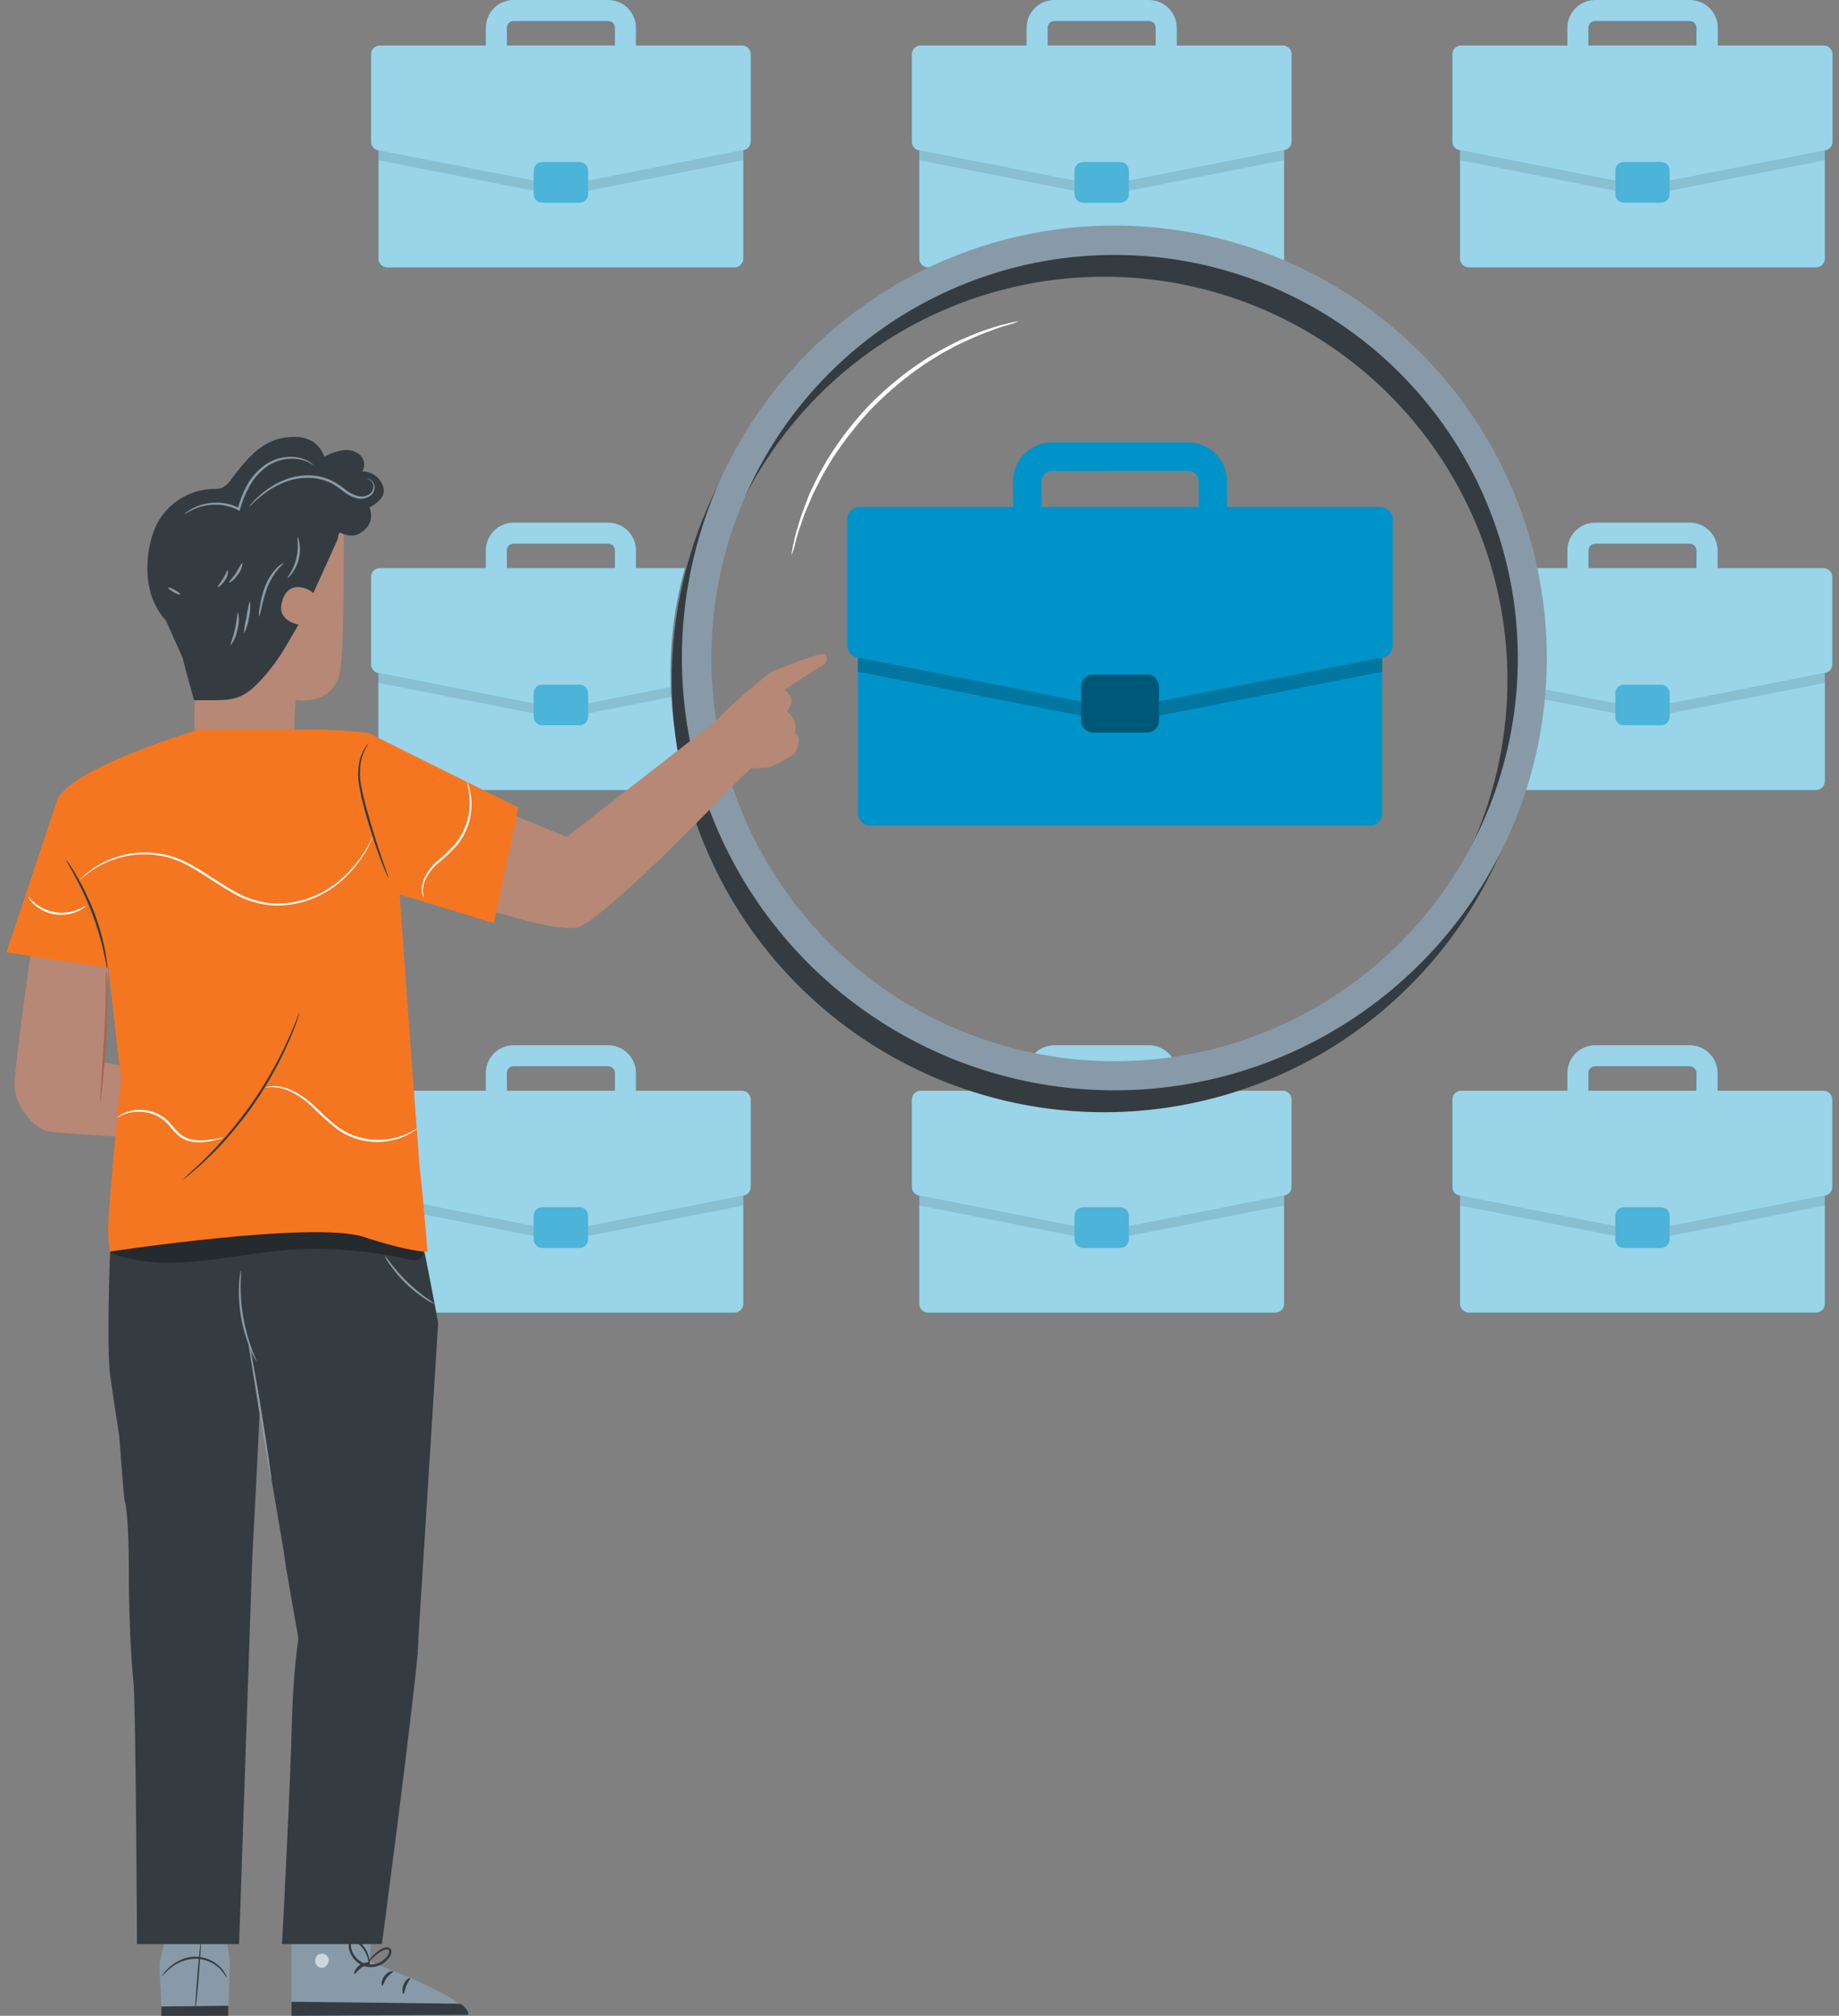<svg width="270" height="296" viewBox="0 0 270 296" fill="none" xmlns="http://www.w3.org/2000/svg">
<rect x="0" y="0" width="270" height="296" fill="#808080" stroke="none"/>
<path d="M187.23 168.889H136.262C135.544 168.889 134.961 169.472 134.961 170.191V191.449C134.961 192.168 135.544 192.75 136.262 192.75H187.23C187.949 192.75 188.532 192.168 188.532 191.449V170.191C188.532 169.472 187.949 168.889 187.23 168.889Z" fill="#0093C9"/>
<path opacity="0.6" d="M187.23 168.889H136.262C135.544 168.889 134.961 169.472 134.961 170.191V191.449C134.961 192.168 135.544 192.75 136.262 192.75H187.23C187.949 192.75 188.532 192.168 188.532 191.449V170.191C188.532 169.472 187.949 168.889 187.23 168.889Z" fill="white"/>
<path opacity="0.1" d="M187.222 168.889H136.237C135.892 168.889 135.561 169.026 135.317 169.27C135.073 169.514 134.936 169.845 134.936 170.191V177.007L161.467 182.23C161.629 182.263 161.796 182.263 161.959 182.23L188.498 177.007V170.191C188.498 169.85 188.365 169.522 188.126 169.279C187.887 169.036 187.563 168.896 187.222 168.889Z" fill="black"/>
<path d="M188.339 160.162H172.77V157.551C172.768 156.471 172.339 155.437 171.576 154.674C170.812 153.911 169.778 153.481 168.699 153.479H154.791C153.712 153.481 152.678 153.911 151.915 154.674C151.152 155.437 150.722 156.471 150.72 157.551V160.162H135.16C134.819 160.162 134.492 160.297 134.251 160.538C134.01 160.779 133.875 161.106 133.875 161.447V174.303C133.877 174.6 133.98 174.887 134.169 175.117C134.357 175.346 134.619 175.504 134.91 175.563L161.499 180.794C161.662 180.819 161.828 180.819 161.991 180.794L188.581 175.563C188.872 175.504 189.135 175.347 189.325 175.118C189.514 174.888 189.62 174.601 189.624 174.303V161.447C189.624 161.106 189.488 160.779 189.247 160.538C189.006 160.297 188.679 160.162 188.339 160.162ZM153.815 157.551C153.817 157.292 153.92 157.044 154.103 156.86C154.285 156.676 154.532 156.57 154.791 156.566H168.699C168.958 156.57 169.205 156.676 169.387 156.86C169.57 157.044 169.673 157.292 169.675 157.551V160.162H153.823L153.815 157.551Z" fill="#0093C9"/>
<path opacity="0.6" d="M188.339 160.162H172.77V157.551C172.768 156.471 172.339 155.437 171.576 154.674C170.812 153.911 169.778 153.481 168.699 153.479H154.791C153.712 153.481 152.678 153.911 151.915 154.674C151.152 155.437 150.722 156.471 150.72 157.551V160.162H135.16C134.819 160.162 134.492 160.297 134.251 160.538C134.01 160.779 133.875 161.106 133.875 161.447V174.303C133.877 174.6 133.98 174.887 134.169 175.117C134.357 175.346 134.619 175.504 134.91 175.563L161.499 180.794C161.662 180.819 161.828 180.819 161.991 180.794L188.581 175.563C188.872 175.504 189.135 175.347 189.325 175.118C189.514 174.888 189.62 174.601 189.624 174.303V161.447C189.624 161.106 189.488 160.779 189.247 160.538C189.006 160.297 188.679 160.162 188.339 160.162ZM153.815 157.551C153.817 157.292 153.92 157.044 154.103 156.86C154.285 156.676 154.532 156.57 154.791 156.566H168.699C168.958 156.57 169.205 156.676 169.387 156.86C169.57 157.044 169.673 157.292 169.675 157.551V160.162H153.823L153.815 157.551Z" fill="white"/>
<path d="M164.494 177.282H159.004C158.322 177.282 157.77 177.835 157.77 178.517V181.988C157.77 182.67 158.322 183.223 159.004 183.223H164.494C165.176 183.223 165.729 182.67 165.729 181.988V178.517C165.729 177.835 165.176 177.282 164.494 177.282Z" fill="#0093C9"/>
<path opacity="0.3" d="M164.494 177.282H159.004C158.322 177.282 157.77 177.835 157.77 178.517V181.988C157.77 182.67 158.322 183.223 159.004 183.223H164.494C165.176 183.223 165.729 182.67 165.729 181.988V178.517C165.729 177.835 165.176 177.282 164.494 177.282Z" fill="white"/>
<path d="M187.23 15.41H136.262C135.544 15.41 134.961 15.993 134.961 16.712V37.97C134.961 38.689 135.544 39.271 136.262 39.271H187.23C187.949 39.271 188.532 38.689 188.532 37.97V16.712C188.532 15.993 187.949 15.41 187.23 15.41Z" fill="#0093C9"/>
<path opacity="0.6" d="M187.23 15.41H136.262C135.544 15.41 134.961 15.993 134.961 16.712V37.97C134.961 38.689 135.544 39.271 136.262 39.271H187.23C187.949 39.271 188.532 38.689 188.532 37.97V16.712C188.532 15.993 187.949 15.41 187.23 15.41Z" fill="white"/>
<path opacity="0.1" d="M187.222 15.41H136.237C135.892 15.41 135.561 15.547 135.317 15.791C135.073 16.035 134.936 16.366 134.936 16.712V23.528L161.467 28.751C161.629 28.784 161.796 28.784 161.959 28.751L188.498 23.528V16.712C188.498 16.371 188.365 16.043 188.126 15.8C187.887 15.557 187.563 15.417 187.222 15.41Z" fill="black"/>
<path d="M188.339 6.683H172.77V4.072C172.768 2.992 172.339 1.958 171.576 1.195C170.812 0.432 169.778 0.002 168.699 7.62939e-05H154.791C153.712 0.002 152.678 0.432 151.915 1.195C151.152 1.958 150.722 2.992 150.72 4.072V6.683H135.16C134.819 6.683 134.492 6.818 134.251 7.059C134.01 7.3 133.875 7.627 133.875 7.968V20.824C133.875 21.122 133.978 21.41 134.167 21.639C134.356 21.869 134.618 22.026 134.91 22.084L161.499 27.282C161.661 27.315 161.829 27.315 161.991 27.282L188.581 22.051C188.869 21.996 189.13 21.845 189.321 21.622C189.512 21.399 189.622 21.118 189.632 20.824V7.968C189.632 7.798 189.598 7.631 189.533 7.474C189.468 7.318 189.373 7.176 189.253 7.056C189.132 6.937 188.99 6.842 188.833 6.778C188.676 6.714 188.508 6.682 188.339 6.683ZM153.815 4.072C153.815 3.812 153.918 3.563 154.1 3.378C154.283 3.194 154.531 3.089 154.791 3.087H168.699C168.957 3.089 169.204 3.193 169.387 3.375C169.569 3.558 169.673 3.805 169.675 4.063V6.675H153.823L153.815 4.072Z" fill="#0093C9"/>
<path opacity="0.6" d="M188.339 6.683H172.77V4.072C172.768 2.992 172.339 1.958 171.576 1.195C170.812 0.432 169.778 0.002 168.699 7.62939e-05H154.791C153.712 0.002 152.678 0.432 151.915 1.195C151.152 1.958 150.722 2.992 150.72 4.072V6.683H135.16C134.819 6.683 134.492 6.818 134.251 7.059C134.01 7.3 133.875 7.627 133.875 7.968V20.824C133.875 21.122 133.978 21.41 134.167 21.639C134.356 21.869 134.618 22.026 134.91 22.084L161.499 27.282C161.661 27.315 161.829 27.315 161.991 27.282L188.581 22.051C188.869 21.996 189.13 21.845 189.321 21.622C189.512 21.399 189.622 21.118 189.632 20.824V7.968C189.632 7.798 189.598 7.631 189.533 7.474C189.468 7.318 189.373 7.176 189.253 7.056C189.132 6.937 188.99 6.842 188.833 6.778C188.676 6.714 188.508 6.682 188.339 6.683ZM153.815 4.072C153.815 3.812 153.918 3.563 154.1 3.378C154.283 3.194 154.531 3.089 154.791 3.087H168.699C168.957 3.089 169.204 3.193 169.387 3.375C169.569 3.558 169.673 3.805 169.675 4.063V6.675H153.823L153.815 4.072Z" fill="white"/>
<path d="M164.494 23.811H159.004C158.322 23.811 157.77 24.364 157.77 25.046V28.516C157.77 29.198 158.322 29.751 159.004 29.751H164.494C165.176 29.751 165.729 29.198 165.729 28.516V25.046C165.729 24.364 165.176 23.811 164.494 23.811Z" fill="#0093C9"/>
<path opacity="0.3" d="M164.494 23.811H159.004C158.322 23.811 157.77 24.364 157.77 25.046V28.516C157.77 29.198 158.322 29.751 159.004 29.751H164.494C165.176 29.751 165.729 29.198 165.729 28.516V25.046C165.729 24.364 165.176 23.811 164.494 23.811Z" fill="white"/>
<path d="M107.838 168.889H56.87C56.151 168.889 55.568 169.472 55.568 170.191V191.449C55.568 192.168 56.151 192.75 56.87 192.75H107.838C108.557 192.75 109.139 192.168 109.139 191.449V170.191C109.139 169.472 108.557 168.889 107.838 168.889Z" fill="#0093C9"/>
<path opacity="0.6" d="M107.838 168.889H56.87C56.151 168.889 55.568 169.472 55.568 170.191V191.449C55.568 192.168 56.151 192.75 56.87 192.75H107.838C108.557 192.75 109.139 192.168 109.139 191.449V170.191C109.139 169.472 108.557 168.889 107.838 168.889Z" fill="white"/>
<path opacity="0.1" d="M107.871 168.889H56.87C56.525 168.889 56.194 169.026 55.95 169.27C55.706 169.514 55.568 169.845 55.568 170.191V177.007L82.099 182.23C82.265 182.263 82.435 182.263 82.6 182.23L109.139 177.007V170.191C109.139 169.851 109.007 169.525 108.77 169.282C108.533 169.039 108.211 168.898 107.871 168.889Z" fill="black"/>
<path d="M108.938 160.162H93.37V157.551C93.368 156.471 92.938 155.437 92.175 154.674C91.412 153.911 90.378 153.481 89.299 153.479H75.399C74.32 153.481 73.286 153.911 72.523 154.674C71.76 155.437 71.33 156.471 71.328 157.551V160.162H55.759C55.419 160.162 55.092 160.297 54.851 160.538C54.61 160.779 54.475 161.106 54.475 161.447V174.303C54.476 174.6 54.58 174.887 54.768 175.117C54.957 175.346 55.218 175.504 55.509 175.563L82.099 180.794C82.264 180.82 82.433 180.82 82.599 180.794L109.189 175.563C109.479 175.504 109.741 175.346 109.929 175.117C110.118 174.887 110.221 174.6 110.223 174.303V161.447C110.223 161.106 110.088 160.779 109.847 160.538C109.606 160.297 109.279 160.162 108.938 160.162ZM74.415 157.551C74.419 157.291 74.524 157.043 74.708 156.859C74.891 156.675 75.139 156.57 75.399 156.566H89.299C89.558 156.57 89.806 156.675 89.99 156.859C90.174 157.043 90.279 157.291 90.283 157.551V160.162H74.431L74.415 157.551Z" fill="#0093C9"/>
<path opacity="0.6" d="M108.938 160.162H93.37V157.551C93.368 156.471 92.938 155.437 92.175 154.674C91.412 153.911 90.378 153.481 89.299 153.479H75.399C74.32 153.481 73.286 153.911 72.523 154.674C71.76 155.437 71.33 156.471 71.328 157.551V160.162H55.759C55.419 160.162 55.092 160.297 54.851 160.538C54.61 160.779 54.475 161.106 54.475 161.447V174.303C54.476 174.6 54.58 174.887 54.768 175.117C54.957 175.346 55.218 175.504 55.509 175.563L82.099 180.794C82.264 180.82 82.433 180.82 82.599 180.794L109.189 175.563C109.479 175.504 109.741 175.346 109.929 175.117C110.118 174.887 110.221 174.6 110.223 174.303V161.447C110.223 161.106 110.088 160.779 109.847 160.538C109.606 160.297 109.279 160.162 108.938 160.162ZM74.415 157.551C74.419 157.291 74.524 157.043 74.708 156.859C74.891 156.675 75.139 156.57 75.399 156.566H89.299C89.558 156.57 89.806 156.675 89.99 156.859C90.174 157.043 90.279 157.291 90.283 157.551V160.162H74.431L74.415 157.551Z" fill="white"/>
<path d="M85.094 177.282H79.604C78.922 177.282 78.369 177.835 78.369 178.517V181.988C78.369 182.67 78.922 183.223 79.604 183.223H85.094C85.776 183.223 86.328 182.67 86.328 181.988V178.517C86.328 177.835 85.776 177.282 85.094 177.282Z" fill="#0093C9"/>
<path opacity="0.3" d="M85.094 177.282H79.604C78.922 177.282 78.369 177.835 78.369 178.517V181.988C78.369 182.67 78.922 183.223 79.604 183.223H85.094C85.776 183.223 86.328 182.67 86.328 181.988V178.517C86.328 177.835 85.776 177.282 85.094 177.282Z" fill="white"/>
<path d="M107.838 15.41H56.87C56.151 15.41 55.568 15.993 55.568 16.712V37.97C55.568 38.689 56.151 39.271 56.87 39.271H107.838C108.557 39.271 109.139 38.689 109.139 37.97V16.712C109.139 15.993 108.557 15.41 107.838 15.41Z" fill="#0093C9"/>
<path opacity="0.6" d="M107.838 15.41H56.87C56.151 15.41 55.568 15.993 55.568 16.712V37.97C55.568 38.689 56.151 39.271 56.87 39.271H107.838C108.557 39.271 109.139 38.689 109.139 37.97V16.712C109.139 15.993 108.557 15.41 107.838 15.41Z" fill="white"/>
<path opacity="0.1" d="M107.871 15.41H56.87C56.525 15.41 56.194 15.547 55.95 15.791C55.706 16.035 55.568 16.366 55.568 16.712V23.528L82.099 28.751C82.265 28.784 82.435 28.784 82.6 28.751L109.139 23.528V16.712C109.139 16.372 109.007 16.046 108.77 15.803C108.533 15.56 108.211 15.419 107.871 15.41Z" fill="black"/>
<path d="M108.938 6.683H93.37V4.072C93.368 2.992 92.938 1.958 92.175 1.195C91.412 0.432 90.378 0.002 89.299 7.62939e-05H75.399C74.32 0.002 73.286 0.432 72.523 1.195C71.76 1.958 71.33 2.992 71.328 4.072V6.683H55.759C55.419 6.683 55.092 6.818 54.851 7.059C54.61 7.3 54.475 7.627 54.475 7.968V20.824C54.475 21.122 54.578 21.41 54.767 21.639C54.955 21.869 55.218 22.026 55.509 22.084L82.099 27.282C82.264 27.316 82.434 27.316 82.599 27.282L109.189 22.051C109.48 21.993 109.743 21.836 109.931 21.606C110.12 21.376 110.223 21.088 110.223 20.791V7.968C110.223 7.627 110.088 7.3 109.847 7.059C109.606 6.818 109.279 6.683 108.938 6.683ZM74.415 4.072C74.417 3.811 74.521 3.562 74.705 3.378C74.889 3.194 75.139 3.089 75.399 3.087H89.299C89.558 3.089 89.806 3.192 89.99 3.375C90.173 3.557 90.279 3.804 90.283 4.063V6.675H74.431L74.415 4.072Z" fill="#0093C9"/>
<path opacity="0.6" d="M108.938 6.683H93.37V4.072C93.368 2.992 92.938 1.958 92.175 1.195C91.412 0.432 90.378 0.002 89.299 7.62939e-05H75.399C74.32 0.002 73.286 0.432 72.523 1.195C71.76 1.958 71.33 2.992 71.328 4.072V6.683H55.759C55.419 6.683 55.092 6.818 54.851 7.059C54.61 7.3 54.475 7.627 54.475 7.968V20.824C54.475 21.122 54.578 21.41 54.767 21.639C54.955 21.869 55.218 22.026 55.509 22.084L82.099 27.282C82.264 27.316 82.434 27.316 82.599 27.282L109.189 22.051C109.48 21.993 109.743 21.836 109.931 21.606C110.12 21.376 110.223 21.088 110.223 20.791V7.968C110.223 7.627 110.088 7.3 109.847 7.059C109.606 6.818 109.279 6.683 108.938 6.683ZM74.415 4.072C74.417 3.811 74.521 3.562 74.705 3.378C74.889 3.194 75.139 3.089 75.399 3.087H89.299C89.558 3.089 89.806 3.192 89.99 3.375C90.173 3.557 90.279 3.804 90.283 4.063V6.675H74.431L74.415 4.072Z" fill="white"/>
<path d="M85.094 23.811H79.604C78.922 23.811 78.369 24.364 78.369 25.046V28.516C78.369 29.198 78.922 29.751 79.604 29.751H85.094C85.776 29.751 86.328 29.198 86.328 28.516V25.046C86.328 24.364 85.776 23.811 85.094 23.811Z" fill="#0093C9"/>
<path opacity="0.3" d="M85.094 23.811H79.604C78.922 23.811 78.369 24.364 78.369 25.046V28.516C78.369 29.198 78.922 29.751 79.604 29.751H85.094C85.776 29.751 86.328 29.198 86.328 28.516V25.046C86.328 24.364 85.776 23.811 85.094 23.811Z" fill="white"/>
<path d="M101.195 116.011H56.868C56.521 116.011 56.188 115.873 55.942 115.627C55.697 115.382 55.559 115.049 55.559 114.701V93.451C55.56 93.276 55.597 93.103 55.667 92.942C55.701 92.867 55.74 92.795 55.784 92.725C55.83 92.654 55.886 92.589 55.951 92.534C56.194 92.289 56.524 92.151 56.868 92.15H98.826C98.477 95.061 98.362 97.997 98.484 100.927C98.484 101.402 98.484 101.878 98.559 102.345C98.617 103.221 98.684 104.105 98.784 104.981C99.214 108.73 100.021 112.425 101.195 116.011Z" fill="#0093C9"/>
<path opacity="0.6" d="M101.195 116.011H56.868C56.521 116.011 56.188 115.873 55.942 115.627C55.697 115.382 55.559 115.049 55.559 114.701V93.451C55.56 93.276 55.597 93.103 55.667 92.942C55.701 92.867 55.74 92.795 55.784 92.725C55.83 92.654 55.886 92.589 55.951 92.534C56.194 92.289 56.524 92.151 56.868 92.15H98.826C98.477 95.061 98.362 97.997 98.484 100.927C98.484 101.402 98.484 101.878 98.559 102.345C98.617 103.221 98.684 104.105 98.784 104.981C99.214 108.73 100.021 112.425 101.195 116.011Z" fill="white"/>
<path opacity="0.1" d="M98.827 92.15C98.478 95.061 98.364 97.997 98.485 100.927C98.485 101.402 98.485 101.878 98.56 102.345L86.329 104.748L82.592 105.482C82.43 105.524 82.261 105.524 82.099 105.482L78.37 104.756L55.568 100.268V93.443C55.571 93.271 55.605 93.102 55.669 92.942C55.702 92.867 55.741 92.795 55.785 92.725C55.832 92.654 55.888 92.589 55.952 92.534C56.195 92.289 56.525 92.151 56.87 92.15H98.827Z" fill="black"/>
<path d="M100.57 83.422H93.378V80.811C93.374 79.731 92.942 78.697 92.178 77.934C91.414 77.171 90.379 76.742 89.299 76.74H75.399C74.319 76.74 73.284 77.168 72.52 77.932C71.757 78.695 71.328 79.731 71.328 80.811V83.422H55.759C55.591 83.422 55.424 83.456 55.268 83.52C55.112 83.585 54.97 83.679 54.851 83.799C54.732 83.918 54.637 84.059 54.572 84.215C54.508 84.371 54.475 84.538 54.475 84.707V97.555C54.475 97.855 54.579 98.145 54.769 98.376C54.959 98.608 55.224 98.766 55.517 98.824H55.568L78.369 103.321L82.099 104.046C82.261 104.08 82.428 104.08 82.591 104.046L86.329 103.312L98.484 100.918C98.363 97.988 98.477 95.053 98.826 92.141C99.173 89.193 99.756 86.277 100.57 83.422ZM74.415 80.811C74.419 80.552 74.524 80.305 74.708 80.123C74.892 79.94 75.14 79.837 75.399 79.835H89.299C89.557 79.837 89.804 79.941 89.987 80.123C90.169 80.306 90.273 80.553 90.275 80.811V83.422H74.423L74.415 80.811Z" fill="#0093C9"/>
<path opacity="0.6" d="M100.57 83.422H93.378V80.811C93.374 79.731 92.942 78.697 92.178 77.934C91.414 77.171 90.379 76.742 89.299 76.74H75.399C74.319 76.74 73.284 77.168 72.52 77.932C71.757 78.695 71.328 79.731 71.328 80.811V83.422H55.759C55.591 83.422 55.424 83.456 55.268 83.52C55.112 83.585 54.97 83.679 54.851 83.799C54.732 83.918 54.637 84.059 54.572 84.215C54.508 84.371 54.475 84.538 54.475 84.707V97.555C54.475 97.855 54.579 98.145 54.769 98.376C54.959 98.608 55.224 98.766 55.517 98.824H55.568L78.369 103.321L82.099 104.046C82.261 104.08 82.428 104.08 82.591 104.046L86.329 103.312L98.484 100.918C98.363 97.988 98.477 95.053 98.826 92.141C99.173 89.193 99.756 86.277 100.57 83.422ZM74.415 80.811C74.419 80.552 74.524 80.305 74.708 80.123C74.892 79.94 75.14 79.837 75.399 79.835H89.299C89.557 79.837 89.804 79.941 89.987 80.123C90.169 80.306 90.273 80.553 90.275 80.811V83.422H74.423L74.415 80.811Z" fill="white"/>
<path d="M85.094 100.543H79.604C78.922 100.543 78.369 101.096 78.369 101.777V105.248C78.369 105.93 78.922 106.483 79.604 106.483H85.094C85.776 106.483 86.328 105.93 86.328 105.248V101.777C86.328 101.096 85.776 100.543 85.094 100.543Z" fill="#0093C9"/>
<path opacity="0.3" d="M85.094 100.543H79.604C78.922 100.543 78.369 101.096 78.369 101.777V105.248C78.369 105.93 78.922 106.483 79.604 106.483H85.094C85.776 106.483 86.328 105.93 86.328 105.248V101.777C86.328 101.096 85.776 100.543 85.094 100.543Z" fill="white"/>
<path d="M215.654 192.743H266.622C267.341 192.743 267.924 192.16 267.924 191.441V170.183C267.924 169.464 267.341 168.882 266.622 168.882H215.654C214.936 168.882 214.353 169.464 214.353 170.183V191.441C214.353 192.16 214.936 192.743 215.654 192.743Z" fill="#0093C9"/>
<path opacity="0.6" d="M215.654 192.743H266.622C267.341 192.743 267.924 192.16 267.924 191.441V170.183C267.924 169.464 267.341 168.882 266.622 168.882H215.654C214.936 168.882 214.353 169.464 214.353 170.183V191.441C214.353 192.16 214.936 192.743 215.654 192.743Z" fill="white"/>
<path opacity="0.1" d="M215.663 168.89H266.623C266.968 168.89 267.299 169.027 267.543 169.271C267.787 169.515 267.924 169.846 267.924 170.191V177.007L241.36 182.23C241.197 182.263 241.03 182.263 240.867 182.23L214.328 177.007V170.191C214.328 170.017 214.363 169.845 214.43 169.685C214.498 169.525 214.597 169.38 214.721 169.259C214.845 169.137 214.993 169.042 215.155 168.979C215.316 168.915 215.489 168.885 215.663 168.89Z" fill="black"/>
<path d="M214.553 160.162H230.121V157.551C230.123 156.471 230.553 155.437 231.316 154.674C232.079 153.911 233.113 153.481 234.192 153.479H248.1C249.179 153.481 250.214 153.911 250.977 154.674C251.74 155.437 252.169 156.471 252.172 157.551V160.162H267.731C267.9 160.162 268.067 160.195 268.223 160.26C268.379 160.324 268.521 160.419 268.64 160.538C268.759 160.658 268.854 160.799 268.918 160.955C268.983 161.111 269.016 161.278 269.016 161.447V174.303C269.015 174.6 268.911 174.887 268.722 175.117C268.534 175.346 268.273 175.504 267.982 175.563L241.359 180.794C241.193 180.82 241.024 180.82 240.858 180.794L214.269 175.563C213.978 175.504 213.717 175.346 213.528 175.117C213.34 174.887 213.236 174.6 213.234 174.303V161.447C213.234 161.275 213.269 161.105 213.335 160.947C213.402 160.789 213.5 160.646 213.622 160.526C213.745 160.406 213.891 160.313 214.051 160.25C214.21 160.187 214.381 160.157 214.553 160.162ZM249.076 157.551C249.074 157.292 248.971 157.044 248.788 156.86C248.606 156.676 248.359 156.57 248.1 156.566H234.192C233.932 156.57 233.685 156.675 233.501 156.859C233.317 157.043 233.212 157.291 233.208 157.551V160.162H249.06L249.076 157.551Z" fill="#0093C9"/>
<path opacity="0.6" d="M214.553 160.162H230.121V157.551C230.123 156.471 230.553 155.437 231.316 154.674C232.079 153.911 233.113 153.481 234.192 153.479H248.1C249.179 153.481 250.214 153.911 250.977 154.674C251.74 155.437 252.169 156.471 252.172 157.551V160.162H267.731C267.9 160.162 268.067 160.195 268.223 160.26C268.379 160.324 268.521 160.419 268.64 160.538C268.759 160.658 268.854 160.799 268.918 160.955C268.983 161.111 269.016 161.278 269.016 161.447V174.303C269.015 174.6 268.911 174.887 268.722 175.117C268.534 175.346 268.273 175.504 267.982 175.563L241.359 180.794C241.193 180.82 241.024 180.82 240.858 180.794L214.269 175.563C213.978 175.504 213.717 175.346 213.528 175.117C213.34 174.887 213.236 174.6 213.234 174.303V161.447C213.234 161.275 213.269 161.105 213.335 160.947C213.402 160.789 213.5 160.646 213.622 160.526C213.745 160.406 213.891 160.313 214.051 160.25C214.21 160.187 214.381 160.157 214.553 160.162ZM249.076 157.551C249.074 157.292 248.971 157.044 248.788 156.86C248.606 156.676 248.359 156.57 248.1 156.566H234.192C233.932 156.57 233.685 156.675 233.501 156.859C233.317 157.043 233.212 157.291 233.208 157.551V160.162H249.06L249.076 157.551Z" fill="white"/>
<path d="M238.399 183.223H243.888C244.57 183.223 245.123 182.67 245.123 181.988V178.517C245.123 177.835 244.57 177.282 243.888 177.282H238.399C237.717 177.282 237.164 177.835 237.164 178.517V181.988C237.164 182.67 237.717 183.223 238.399 183.223Z" fill="#0093C9"/>
<path opacity="0.3" d="M238.399 183.223H243.888C244.57 183.223 245.123 182.67 245.123 181.988V178.517C245.123 177.835 244.57 177.282 243.888 177.282H238.399C237.717 177.282 237.164 177.835 237.164 178.517V181.988C237.164 182.67 237.717 183.223 238.399 183.223Z" fill="white"/>
<path d="M215.654 39.263L266.622 39.263C267.341 39.263 267.924 38.68 267.924 37.961V16.703C267.924 15.984 267.341 15.401 266.622 15.401L215.654 15.401C214.936 15.401 214.353 15.984 214.353 16.703V37.961C214.353 38.68 214.936 39.263 215.654 39.263Z" fill="#0093C9"/>
<path opacity="0.6" d="M215.654 39.263L266.622 39.263C267.341 39.263 267.924 38.68 267.924 37.961V16.703C267.924 15.984 267.341 15.401 266.622 15.401L215.654 15.401C214.936 15.401 214.353 15.984 214.353 16.703V37.961C214.353 38.68 214.936 39.263 215.654 39.263Z" fill="white"/>
<path opacity="0.1" d="M215.663 15.41H266.622C266.968 15.41 267.299 15.547 267.543 15.791C267.787 16.035 267.924 16.366 267.924 16.712V23.528L241.36 28.751C241.197 28.784 241.03 28.784 240.867 28.751L214.361 23.528V16.712C214.361 16.366 214.498 16.035 214.743 15.791C214.987 15.547 215.318 15.41 215.663 15.41Z" fill="black"/>
<path d="M214.553 6.683H230.121V4.072C230.123 2.992 230.553 1.958 231.316 1.195C232.079 0.432 233.113 0.002 234.192 0H248.1C248.637 -0.003 249.17 0.1 249.667 0.303C250.164 0.506 250.617 0.805 250.998 1.183C251.38 1.562 251.683 2.011 251.89 2.507C252.097 3.003 252.204 3.534 252.205 4.072V6.683H267.765C268.106 6.683 268.432 6.818 268.673 7.059C268.914 7.3 269.05 7.627 269.05 7.968V20.825C269.05 21.122 268.946 21.41 268.758 21.64C268.569 21.869 268.307 22.026 268.015 22.084L241.359 27.282C241.194 27.316 241.024 27.316 240.858 27.282L214.269 22.051C213.977 21.993 213.715 21.836 213.526 21.606C213.338 21.376 213.234 21.088 213.234 20.791V7.968C213.234 7.796 213.269 7.626 213.335 7.468C213.402 7.31 213.5 7.167 213.622 7.047C213.745 6.928 213.891 6.834 214.051 6.771C214.21 6.708 214.381 6.679 214.553 6.683ZM249.076 4.072C249.076 3.812 248.974 3.563 248.791 3.378C248.608 3.194 248.36 3.089 248.1 3.087H234.192C233.933 3.089 233.685 3.193 233.501 3.375C233.317 3.557 233.212 3.804 233.208 4.063V6.675H249.06L249.076 4.072Z" fill="#0093C9"/>
<path opacity="0.6" d="M214.553 6.683H230.121V4.072C230.123 2.992 230.553 1.958 231.316 1.195C232.079 0.432 233.113 0.002 234.192 0H248.1C248.637 -0.003 249.17 0.1 249.667 0.303C250.164 0.506 250.617 0.805 250.998 1.183C251.38 1.562 251.683 2.011 251.89 2.507C252.097 3.003 252.204 3.534 252.205 4.072V6.683H267.765C268.106 6.683 268.432 6.818 268.673 7.059C268.914 7.3 269.05 7.627 269.05 7.968V20.825C269.05 21.122 268.946 21.41 268.758 21.64C268.569 21.869 268.307 22.026 268.015 22.084L241.359 27.282C241.194 27.316 241.024 27.316 240.858 27.282L214.269 22.051C213.977 21.993 213.715 21.836 213.526 21.606C213.338 21.376 213.234 21.088 213.234 20.791V7.968C213.234 7.796 213.269 7.626 213.335 7.468C213.402 7.31 213.5 7.167 213.622 7.047C213.745 6.928 213.891 6.834 214.051 6.771C214.21 6.708 214.381 6.679 214.553 6.683ZM249.076 4.072C249.076 3.812 248.974 3.563 248.791 3.378C248.608 3.194 248.36 3.089 248.1 3.087H234.192C233.933 3.089 233.685 3.193 233.501 3.375C233.317 3.557 233.212 3.804 233.208 4.063V6.675H249.06L249.076 4.072Z" fill="white"/>
<path d="M238.399 29.744H243.888C244.57 29.744 245.123 29.191 245.123 28.509V25.038C245.123 24.356 244.57 23.803 243.888 23.803H238.399C237.717 23.803 237.164 24.356 237.164 25.038V28.509C237.164 29.191 237.717 29.744 238.399 29.744Z" fill="#0093C9"/>
<path opacity="0.3" d="M238.399 29.744H243.888C244.57 29.744 245.123 29.191 245.123 28.509V25.038C245.123 24.356 244.57 23.803 243.888 23.803H238.399C237.717 23.803 237.164 24.356 237.164 25.038V28.509C237.164 29.191 237.717 29.744 238.399 29.744Z" fill="white"/>
<path d="M222.33 116.011H266.632C266.978 116.009 267.309 115.87 267.553 115.624C267.797 115.379 267.933 115.047 267.933 114.701V93.451C267.932 93.276 267.895 93.103 267.825 92.942C267.794 92.866 267.755 92.793 267.708 92.725C267.662 92.654 267.606 92.589 267.541 92.534C267.421 92.412 267.279 92.315 267.121 92.249C266.963 92.183 266.794 92.15 266.624 92.15H224.674C225.024 95.061 225.138 97.997 225.017 100.927C225.017 101.402 225.017 101.878 224.941 102.345C224.891 103.221 224.816 104.105 224.716 104.981C224.295 108.729 223.495 112.424 222.33 116.011Z" fill="#0093C9"/>
<path opacity="0.6" d="M222.33 116.011H266.632C266.978 116.009 267.309 115.87 267.553 115.624C267.797 115.379 267.933 115.047 267.933 114.701V93.451C267.932 93.276 267.895 93.103 267.825 92.942C267.794 92.866 267.755 92.793 267.708 92.725C267.662 92.654 267.606 92.589 267.541 92.534C267.421 92.412 267.279 92.315 267.121 92.249C266.963 92.183 266.794 92.15 266.624 92.15H224.674C225.024 95.061 225.138 97.997 225.017 100.927C225.017 101.402 225.017 101.878 224.941 102.345C224.891 103.221 224.816 104.105 224.716 104.981C224.295 108.729 223.495 112.424 222.33 116.011Z" fill="white"/>
<path opacity="0.1" d="M224.674 92.15C225.023 95.061 225.137 97.997 225.016 100.927C225.016 101.402 225.016 101.878 224.941 102.345L237.188 104.748L240.926 105.482C241.088 105.524 241.257 105.524 241.418 105.482L245.148 104.756L267.949 100.268V93.443C267.947 93.271 267.913 93.102 267.849 92.942C267.819 92.866 267.78 92.793 267.732 92.725C267.686 92.654 267.63 92.589 267.566 92.534C267.446 92.412 267.303 92.315 267.145 92.249C266.988 92.183 266.819 92.15 266.648 92.15H224.674Z" fill="black"/>
<path d="M222.922 83.422H230.122V80.811C230.124 79.732 230.554 78.697 231.317 77.934C232.08 77.171 233.114 76.742 234.194 76.74H248.093C249.174 76.74 250.21 77.168 250.975 77.931C251.74 78.695 252.171 79.73 252.173 80.811V83.422H267.733C268.074 83.422 268.4 83.558 268.641 83.799C268.882 84.04 269.018 84.366 269.018 84.707V97.555C269.018 97.854 268.915 98.143 268.726 98.374C268.538 98.605 268.275 98.764 267.983 98.824H267.925L245.123 103.321L241.36 104.038C241.198 104.071 241.03 104.071 240.868 104.038L237.13 103.304L224.974 100.909C225.211 94.996 224.507 89.082 222.889 83.389L222.922 83.422ZM249.078 80.811C249.073 80.552 248.968 80.305 248.784 80.123C248.6 79.94 248.352 79.837 248.093 79.835H234.194C233.935 79.837 233.688 79.941 233.506 80.123C233.323 80.306 233.22 80.553 233.217 80.811V83.422H249.069L249.078 80.811Z" fill="#0093C9"/>
<path opacity="0.6" d="M222.922 83.422H230.122V80.811C230.124 79.732 230.554 78.697 231.317 77.934C232.08 77.171 233.114 76.742 234.194 76.74H248.093C249.174 76.74 250.21 77.168 250.975 77.931C251.74 78.695 252.171 79.73 252.173 80.811V83.422H267.733C268.074 83.422 268.4 83.558 268.641 83.799C268.882 84.04 269.018 84.366 269.018 84.707V97.555C269.018 97.854 268.915 98.143 268.726 98.374C268.538 98.605 268.275 98.764 267.983 98.824H267.925L245.123 103.321L241.36 104.038C241.198 104.071 241.03 104.071 240.868 104.038L237.13 103.304L224.974 100.909C225.211 94.996 224.507 89.082 222.889 83.389L222.922 83.422ZM249.078 80.811C249.073 80.552 248.968 80.305 248.784 80.123C248.6 79.94 248.352 79.837 248.093 79.835H234.194C233.935 79.837 233.688 79.941 233.506 80.123C233.323 80.306 233.22 80.553 233.217 80.811V83.422H249.069L249.078 80.811Z" fill="white"/>
<path d="M238.399 106.492H243.888C244.57 106.492 245.123 105.939 245.123 105.257V101.786C245.123 101.104 244.57 100.552 243.888 100.552H238.399C237.717 100.552 237.164 101.104 237.164 101.786V105.257C237.164 105.939 237.717 106.492 238.399 106.492Z" fill="#0093C9"/>
<path opacity="0.3" d="M238.399 106.492H243.888C244.57 106.492 245.123 105.939 245.123 105.257V101.786C245.123 101.104 244.57 100.552 243.888 100.552H238.399C237.717 100.552 237.164 101.104 237.164 101.786V105.257C237.164 105.939 237.717 106.492 238.399 106.492Z" fill="white"/>
<path d="M201.063 86.969H127.828C126.796 86.969 125.959 87.805 125.959 88.838V119.382C125.959 120.414 126.796 121.251 127.828 121.251H201.063C202.096 121.251 202.932 120.414 202.932 119.382V88.838C202.932 87.805 202.096 86.969 201.063 86.969Z" fill="#0093C9"/>
<path d="M174.431 81.512H154.449C152.934 81.51 151.482 80.907 150.411 79.836C149.339 78.764 148.737 77.312 148.734 75.797V70.666C148.737 69.151 149.339 67.699 150.411 66.627C151.482 65.556 152.934 64.953 154.449 64.951H174.431C175.947 64.951 177.4 65.553 178.472 66.625C179.544 67.697 180.146 69.15 180.146 70.666V75.772C180.149 76.525 180.004 77.27 179.718 77.967C179.433 78.663 179.012 79.296 178.481 79.829C177.95 80.363 177.319 80.786 176.624 81.075C175.929 81.363 175.184 81.512 174.431 81.512ZM154.449 69.148C154.047 69.152 153.663 69.313 153.377 69.597C153.092 69.88 152.929 70.264 152.923 70.666V75.772C152.923 76.181 153.085 76.574 153.375 76.863C153.664 77.153 154.057 77.316 154.466 77.316H174.448C174.857 77.316 175.25 77.153 175.539 76.863C175.829 76.574 175.991 76.181 175.991 75.772V70.666C175.991 70.257 175.829 69.864 175.539 69.575C175.25 69.285 174.857 69.123 174.448 69.123L154.449 69.148Z" fill="#0093C9"/>
<path opacity="0.2" d="M201.055 86.969H127.836C127.59 86.968 127.346 87.015 127.118 87.109C126.891 87.202 126.684 87.34 126.509 87.513C126.335 87.687 126.196 87.893 126.102 88.121C126.008 88.348 125.959 88.592 125.959 88.838V98.641L164.087 106.15C164.321 106.2 164.562 106.2 164.796 106.15L202.932 98.641V88.838C202.932 88.592 202.884 88.348 202.789 88.121C202.695 87.893 202.556 87.687 202.382 87.513C202.208 87.34 202.001 87.202 201.773 87.109C201.545 87.015 201.301 86.968 201.055 86.969Z" fill="black"/>
<path d="M202.982 96.529L164.779 104.038C164.542 104.08 164.299 104.08 164.062 104.038L125.859 96.529C125.439 96.446 125.061 96.221 124.789 95.891C124.516 95.561 124.367 95.147 124.365 94.719V76.28C124.365 76.038 124.413 75.799 124.506 75.575C124.598 75.351 124.734 75.148 124.905 74.977C125.076 74.805 125.28 74.67 125.503 74.577C125.727 74.484 125.967 74.437 126.209 74.437H202.648C202.891 74.437 203.13 74.484 203.354 74.577C203.578 74.67 203.781 74.805 203.952 74.977C204.123 75.148 204.259 75.351 204.352 75.575C204.445 75.799 204.492 76.038 204.492 76.28V94.752C204.484 95.177 204.329 95.586 204.054 95.91C203.779 96.233 203.4 96.452 202.982 96.529Z" fill="#0093C9"/>
<path d="M168.4 99.041H160.499C159.522 99.041 158.73 99.833 158.73 100.81V105.807C158.73 106.784 159.522 107.576 160.499 107.576H168.4C169.377 107.576 170.169 106.784 170.169 105.807V100.81C170.169 99.833 169.377 99.041 168.4 99.041Z" fill="#0093C9"/>
<path opacity="0.4" d="M168.4 99.041H160.499C159.522 99.041 158.73 99.833 158.73 100.81V105.807C158.73 106.784 159.522 107.576 160.499 107.576H168.4C169.377 107.576 170.169 106.784 170.169 105.807V100.81C170.169 99.833 169.377 99.041 168.4 99.041Z" fill="black"/>
<path d="M134.702 157.089C125.684 152.775 117.812 146.392 111.728 138.46C105.644 130.528 101.52 121.271 99.691 111.443C97.862 101.615 98.38 91.494 101.203 81.904C104.026 72.314 109.075 63.527 115.937 56.258C122.8 48.989 131.282 43.443 140.694 40.073C150.105 36.703 160.18 35.604 170.097 36.865C180.014 38.126 189.493 41.711 197.761 47.329C206.03 52.947 212.855 60.438 217.68 69.194C224.179 80.967 226.769 94.501 225.077 107.843C223.385 121.184 217.498 133.643 208.266 143.422C199.034 153.201 186.934 159.794 173.713 162.25C160.491 164.707 146.83 162.899 134.702 157.089ZM187.62 46.41C174.884 40.33 160.393 39 146.763 42.661C133.132 46.321 121.258 54.731 113.28 66.374C105.303 78.017 101.748 92.127 103.255 106.16C104.763 120.193 111.234 133.225 121.503 142.908C131.771 152.591 145.161 158.286 159.258 158.968C173.355 159.649 187.232 155.272 198.387 146.626C209.542 137.979 217.241 125.631 220.095 111.809C222.95 97.987 220.772 83.6 213.955 71.242C207.986 60.418 198.777 51.734 187.62 46.41Z" fill="#343C41"/>
<path d="M136.229 153.885C127.205 149.574 119.328 143.191 113.239 135.258C107.149 127.325 103.02 118.066 101.188 108.234C99.356 98.403 99.872 88.278 102.695 78.684C105.518 69.09 110.567 60.298 117.432 53.026C124.297 45.753 132.782 40.205 142.198 36.834C151.613 33.463 161.692 32.364 171.612 33.626C181.533 34.889 191.015 38.477 199.286 44.099C207.557 49.721 214.383 57.218 219.207 65.978C225.701 77.752 228.288 91.285 226.594 104.625C224.901 117.964 219.015 130.421 209.785 140.2C200.555 149.978 188.457 156.573 175.237 159.032C162.018 161.492 148.358 159.69 136.229 153.885ZM189.147 43.206C176.41 37.126 161.92 35.797 148.29 39.457C134.659 43.118 122.785 51.528 114.807 63.17C106.83 74.813 103.274 88.923 104.782 102.956C106.29 116.989 112.761 130.022 123.03 139.704C133.298 149.387 146.688 155.083 160.785 155.764C174.882 156.446 188.759 152.069 199.914 143.422C211.069 134.775 218.767 122.428 221.622 108.606C224.476 94.784 222.299 80.397 215.482 68.039C209.513 57.214 200.303 48.53 189.147 43.206Z" fill="#889AA7"/>
<path d="M116.215 81.548C116.274 80.885 116.39 80.228 116.562 79.586C116.709 78.821 116.904 78.066 117.146 77.326C117.427 76.329 117.759 75.347 118.139 74.383L118.773 72.707C119.009 72.124 119.319 71.552 119.605 70.932C120.163 69.69 120.921 68.448 121.678 67.145C123.44 64.348 125.478 61.736 127.762 59.347C130.089 57.005 132.642 54.901 135.386 53.065C136.59 52.278 137.833 51.553 139.111 50.892C139.707 50.581 140.278 50.258 140.849 49.998L142.513 49.29C143.461 48.882 144.431 48.526 145.418 48.222C146.152 47.958 146.903 47.742 147.665 47.577C148.305 47.395 148.956 47.258 149.615 47.167C149.003 47.425 148.372 47.637 147.728 47.8C146.981 48.006 146.247 48.255 145.53 48.545C144.562 48.875 143.613 49.257 142.686 49.687L141.06 50.42C140.489 50.681 139.93 51.016 139.346 51.326C138.105 51.935 136.963 52.729 135.684 53.524C133.006 55.349 130.512 57.428 128.234 59.732C125.979 62.088 123.955 64.653 122.187 67.393C121.43 68.635 120.66 69.876 120.089 71.118C119.803 71.714 119.48 72.273 119.232 72.844L118.537 74.495C118.065 75.526 117.779 76.519 117.469 77.376C117.202 78.103 116.978 78.845 116.798 79.598C116.656 80.263 116.461 80.915 116.215 81.548Z" fill="white"/>
<path d="M42.795 283.129V295.988L68.737 295.864C68.551 293.257 54.31 288.053 54.31 288.053L54.595 283.098L42.795 283.129Z" fill="#889AA7"/>
<g opacity="0.6">
<path d="M47.001 286.886C46.748 286.979 46.538 287.16 46.408 287.396C46.278 287.631 46.238 287.906 46.295 288.169C46.354 288.428 46.513 288.653 46.736 288.795C46.96 288.938 47.231 288.987 47.491 288.931C47.759 288.831 47.981 288.637 48.118 288.385C48.255 288.134 48.296 287.841 48.234 287.562C48.189 287.433 48.118 287.316 48.026 287.215C47.935 287.114 47.824 287.032 47.701 286.975C47.577 286.917 47.444 286.885 47.308 286.879C47.172 286.873 47.036 286.895 46.908 286.942" fill="white"/>
</g>
<path d="M42.795 295.986V293.936L67.572 294.227C67.572 294.227 68.86 295.001 68.743 295.862L42.795 295.986Z" fill="#343C41"/>
<path d="M54.324 288.3C54.324 288.437 53.704 288.505 53.085 288.92C52.465 289.335 52.149 289.924 52.031 289.874C51.913 289.825 52.093 289.044 52.843 288.53C53.593 288.015 54.349 288.176 54.324 288.3Z" fill="#343C41"/>
<path d="M57.726 289.489C57.726 289.619 57.211 289.855 56.79 290.425C56.368 290.995 56.257 291.596 56.133 291.59C56.009 291.584 55.916 290.834 56.449 290.134C56.982 289.433 57.719 289.365 57.726 289.489Z" fill="#343C41"/>
<path d="M59.253 292.767C59.135 292.798 58.949 292.147 59.253 291.397C59.557 290.647 60.151 290.362 60.207 290.474C60.263 290.586 59.904 290.982 59.656 291.589C59.408 292.197 59.377 292.754 59.253 292.767Z" fill="#343C41"/>
<path d="M54.071 284.639C54.021 284.762 53.451 284.589 52.726 284.639C52.001 284.688 51.486 284.948 51.4 284.831C51.313 284.713 51.858 284.211 52.695 284.174C53.532 284.137 54.133 284.533 54.071 284.639Z" fill="#343C41"/>
<path d="M54.219 288.877C54.289 288.621 54.308 288.353 54.275 288.09C54.218 287.368 53.982 286.672 53.587 286.065C53.317 285.648 52.973 285.285 52.571 284.993C52.453 284.892 52.309 284.824 52.156 284.796C52.002 284.769 51.844 284.784 51.698 284.838C51.546 284.923 51.419 285.046 51.328 285.194C51.238 285.343 51.188 285.513 51.184 285.687C51.224 286.358 51.461 287.002 51.867 287.537C52.273 288.073 52.828 288.477 53.463 288.697C54.084 288.894 54.751 288.901 55.376 288.715C56.001 288.53 56.556 288.161 56.969 287.657C57.172 287.424 57.33 287.155 57.434 286.864C57.486 286.696 57.486 286.517 57.434 286.35C57.405 286.266 57.358 286.19 57.297 286.125C57.236 286.061 57.163 286.011 57.081 285.978C56.812 285.898 56.523 285.927 56.275 286.058C56.06 286.156 55.853 286.27 55.656 286.399C55.073 286.789 54.571 287.288 54.175 287.867C54.014 288.072 53.892 288.305 53.816 288.555C54.353 287.8 55.023 287.15 55.792 286.634C56.139 286.436 56.597 286.151 56.963 286.281C57.124 286.343 57.186 286.535 57.111 286.758C57.017 287.001 56.879 287.223 56.703 287.415C56.328 287.86 55.83 288.185 55.271 288.347C54.712 288.509 54.117 288.501 53.562 288.326C53.007 288.13 52.52 287.78 52.157 287.317C51.794 286.854 51.57 286.297 51.512 285.712C51.508 285.6 51.533 285.489 51.587 285.391C51.64 285.293 51.719 285.211 51.815 285.154C51.914 285.122 52.019 285.116 52.121 285.136C52.222 285.155 52.318 285.2 52.398 285.266C52.773 285.526 53.098 285.851 53.358 286.226C53.748 286.78 54.008 287.415 54.12 288.084C54.2 288.598 54.188 288.877 54.219 288.877Z" fill="#343C41"/>
<path d="M33.325 284.986L33.765 288.3L33.474 295.764L23.749 295.999L23.402 288.3L24.505 283.722L33.325 284.986Z" fill="#889AA7"/>
<path d="M28.667 295.201C28.605 295.201 28.747 292.921 28.977 290.103C29.206 287.285 29.447 284.993 29.503 284.987C29.559 284.98 29.423 287.272 29.193 290.091C28.964 292.909 28.723 295.201 28.667 295.201Z" fill="#343C41"/>
<path d="M33.51 294.519L23.686 294.637V296L33.516 295.994L33.51 294.519Z" fill="#343C41"/>
<path d="M23.711 290.225C23.711 290.225 23.779 290.07 23.959 289.835C24.216 289.497 24.507 289.186 24.826 288.906C25.295 288.481 25.823 288.127 26.393 287.853C27.39 287.365 28.518 287.21 29.61 287.412C30.702 287.614 31.7 288.162 32.457 288.974C32.743 289.292 32.983 289.648 33.17 290.033C33.249 290.169 33.301 290.318 33.324 290.473C33.022 289.995 32.682 289.541 32.309 289.116C31.336 288.158 30.026 287.62 28.66 287.617C27.291 287.658 25.979 288.17 24.944 289.067C24.145 289.73 23.748 290.262 23.711 290.225Z" fill="#343C41"/>
<path d="M28.623 76.642L28.549 110.253L42.975 110.94L43.397 102.764C43.397 102.764 48.519 103.78 49.839 99.047C50.687 96.006 50.458 72.511 50.458 72.511L28.623 76.642Z" fill="#B78876"/>
<path d="M52.341 74.87C50.068 75.52 49.572 79.206 49.572 79.206L46.01 87.079C44.195 85.66 41.755 85.741 41.296 88.937C40.962 91.241 43.83 91.706 43.83 91.706C42.157 94.549 41.03 96.847 38.596 99.548C35.982 102.49 34.495 102.781 31.646 102.818H28.499C28.499 102.818 26.957 97.82 24.107 85.326C20.948 71.463 37.338 73.247 40.38 69.71C45.329 63.956 59.52 72.82 52.341 74.87Z" fill="#343C41"/>
<path d="M56.343 71.848C56.218 71.109 55.833 70.438 55.257 69.958C54.681 69.478 53.953 69.219 53.203 69.228C53.437 68.833 53.525 68.368 53.45 67.914C53.375 67.461 53.143 67.049 52.794 66.75C52.432 66.466 52.012 66.263 51.564 66.156C51.116 66.049 50.65 66.04 50.199 66.131C49.295 66.313 48.423 66.626 47.609 67.06C47.306 66.161 46.719 65.385 45.937 64.848C45.096 64.355 44.13 64.117 43.156 64.161C38.727 64.161 36.398 67.19 34.019 70.281C33.672 70.857 33.176 71.328 32.582 71.644C32.15 71.77 31.7 71.821 31.25 71.792C29.558 71.846 27.91 72.345 26.473 73.239C25.035 74.133 23.858 75.39 23.062 76.884C21.513 79.876 20.355 86.795 24.369 91.131L26.784 96.526L49.908 78.203C50.075 78.29 51.524 78.996 52.639 78.414C55.408 76.952 54.244 74.524 54.244 74.524C54.467 74.369 56.579 73.335 56.343 71.848Z" fill="#343C41"/>
<path d="M34.94 89.879C35.133 90.723 35.106 91.602 34.86 92.431C34.73 93.288 34.377 94.095 33.838 94.773C33.739 94.723 34.203 93.695 34.501 92.351C34.798 91.007 34.835 89.879 34.94 89.879Z" fill="#889AA7"/>
<path d="M36.687 88.226C36.808 89.053 36.762 89.895 36.551 90.704C36.459 91.528 36.2 92.325 35.789 93.045C35.85 92.231 35.985 91.425 36.192 90.635C36.28 89.818 36.446 89.012 36.687 88.226Z" fill="#889AA7"/>
<path d="M41.681 82.675C41.718 82.725 41.309 83.022 40.789 83.629C40.126 84.433 39.601 85.341 39.234 86.317C38.879 87.304 38.591 88.314 38.373 89.34C38.312 89.768 38.191 90.185 38.014 90.579C37.988 90.136 38.023 89.692 38.12 89.26C38.266 88.203 38.526 87.164 38.894 86.162C39.271 85.146 39.853 84.219 40.603 83.437C40.897 83.101 41.267 82.84 41.681 82.675Z" fill="#889AA7"/>
<path d="M43.7 78.903C43.744 78.903 43.892 79.225 43.985 79.808C44.09 80.575 44.046 81.355 43.855 82.106C43.674 82.858 43.343 83.566 42.883 84.187C42.53 84.664 42.263 84.893 42.207 84.862C42.152 84.831 43.093 83.704 43.502 82.019C43.911 80.334 43.589 78.916 43.7 78.903Z" fill="#889AA7"/>
<path d="M26.487 87.297C26.438 87.39 25.998 87.235 25.502 86.956C25.006 86.677 24.64 86.386 24.69 86.293C24.74 86.2 25.18 86.361 25.675 86.64C26.171 86.919 26.537 87.21 26.487 87.297Z" fill="#889AA7"/>
<path d="M33.456 83.71C33.512 84.232 33.366 84.756 33.047 85.173C32.6 85.91 31.999 86.295 31.937 86.22C31.875 86.146 32.328 85.663 32.731 84.981C33.133 84.299 33.35 83.686 33.456 83.71Z" fill="#889AA7"/>
<path d="M35.599 82.557C35.591 83.191 35.374 83.806 34.98 84.303C34.403 85.183 33.679 85.654 33.623 85.542C33.567 85.431 34.137 84.923 34.676 84.074C34.954 83.551 35.262 83.044 35.599 82.557Z" fill="#889AA7"/>
<path d="M46.251 68.472C46.251 68.472 45.979 68.267 45.459 67.97C44.714 67.575 43.886 67.363 43.043 67.351C41.793 67.318 40.56 67.647 39.493 68.298C38.212 69.14 37.172 70.302 36.477 71.668C35.944 72.668 35.529 73.726 35.238 74.821L35.176 75.032L34.984 74.926C33.991 74.406 32.89 74.124 31.769 74.102C30.88 74.082 29.993 74.216 29.149 74.499C28.398 74.778 27.679 75.137 27.006 75.57C27.145 75.405 27.308 75.261 27.489 75.143C27.976 74.788 28.51 74.503 29.075 74.294C29.935 73.967 30.849 73.801 31.769 73.805C32.945 73.802 34.105 74.08 35.151 74.617L34.897 74.728C35.184 73.606 35.599 72.521 36.136 71.495C36.861 70.072 37.954 68.87 39.301 68.013C40.422 67.346 41.715 67.025 43.018 67.091C43.895 67.128 44.749 67.391 45.496 67.852C45.695 67.978 45.88 68.126 46.047 68.292C46.202 68.404 46.258 68.466 46.251 68.472Z" fill="#889AA7"/>
<path d="M53.84 70.304C53.809 70.304 54.236 70.193 54.663 70.676C54.787 70.82 54.88 70.988 54.937 71.168C54.995 71.349 55.015 71.54 54.998 71.729C54.96 71.981 54.865 72.221 54.718 72.429C54.572 72.638 54.38 72.809 54.156 72.931C53.624 73.232 52.996 73.319 52.403 73.172C51.75 73 51.137 72.701 50.6 72.293C50.036 71.843 49.444 71.429 48.828 71.054C48.162 70.693 47.443 70.44 46.698 70.304C45.25 70.044 43.76 70.146 42.362 70.602C41.213 70.98 40.129 71.531 39.147 72.237C37.462 73.445 36.632 74.461 36.576 74.405C36.743 74.148 36.936 73.909 37.152 73.692C37.719 73.081 38.341 72.524 39.011 72.026C39.998 71.273 41.1 70.683 42.275 70.279C43.729 69.786 45.285 69.671 46.797 69.945C47.579 70.089 48.334 70.357 49.033 70.738C49.656 71.112 50.254 71.525 50.823 71.977C51.321 72.369 51.892 72.659 52.502 72.832C53.024 72.975 53.582 72.915 54.063 72.664C54.257 72.565 54.426 72.423 54.558 72.25C54.69 72.076 54.781 71.875 54.825 71.661C54.869 71.329 54.782 70.994 54.583 70.725C54.393 70.501 54.129 70.352 53.84 70.304Z" fill="#889AA7"/>
<path d="M121.048 96.104C120.503 95.621 113.156 98.699 113.156 98.699C113.156 98.699 107.674 103.035 105.42 105.544L104.026 106.702L83.176 122.913L57.532 112.246L51.957 126.549C51.957 126.549 80.748 138.014 85.133 136.051C89.897 133.92 107.643 115.343 107.687 115.281L110.251 112.804C110.251 112.804 111.608 112.804 112.636 112.717C113.664 112.63 116.675 110.654 116.675 110.654C116.96 110.104 117.157 109.513 117.257 108.901C117.32 108.658 117.299 108.4 117.198 108.17C117.097 107.939 116.921 107.75 116.699 107.631C116.804 107.155 116.821 106.664 116.749 106.182C116.631 105.364 115.51 104.417 115.51 104.417C115.86 104.061 116.098 103.611 116.198 103.122C116.445 102.174 115.225 101.264 115.225 101.264C115.225 101.264 119.493 98.365 120.527 97.851C121.562 97.337 121.593 96.587 121.048 96.104Z" fill="#B78876"/>
<path d="M61.304 242.619C61.39 241.677 61.434 240.953 61.434 240.5L64.332 194.273C64.332 194.273 61.898 180.769 60.746 177.189L50.395 173.181L36.601 178.552C36.514 177.443 36.458 176.755 36.458 176.755L16.16 183.78C16.16 183.78 15.633 197.636 16.16 201.854C16.333 203.211 16.86 206.711 17.504 210.836C17.504 210.836 18.16 219.799 18.297 220.301C18.786 222.128 18.916 226.607 18.916 231.091C18.916 236.79 19.226 243.573 19.585 246.794C19.945 250.015 20.112 285.471 20.112 285.471H35.102L37.028 229.004C37.35 222.952 37.834 213.698 38.143 207.002L41.662 227.852C41.662 228.614 43.805 240.538 43.805 240.538C43.31 244.29 43.004 248.065 42.888 251.848C42.64 262.379 41.408 285.471 41.408 285.471H56.076C56.076 285.471 60.486 252.096 61.341 242.619H61.304Z" fill="#343C41"/>
<path d="M63.856 191.502C63.374 191.32 62.918 191.076 62.499 190.777C61.459 190.109 60.487 189.34 59.6 188.479C58.713 187.62 57.912 186.676 57.209 185.66C56.892 185.255 56.636 184.807 56.447 184.329C56.787 184.706 57.102 185.105 57.389 185.524C58.136 186.49 58.949 187.403 59.823 188.256C60.698 189.1 61.631 189.88 62.617 190.591C63.051 190.865 63.465 191.169 63.856 191.502Z" fill="#889AA7"/>
<path d="M37.667 199.902C37.549 199.764 37.453 199.61 37.382 199.443C37.151 199.009 36.945 198.562 36.762 198.105C36.135 196.602 35.676 195.033 35.393 193.429C35.118 191.824 35.018 190.193 35.096 188.566C35.133 187.947 35.183 187.445 35.239 187.098C35.249 186.916 35.289 186.736 35.356 186.566C35.406 186.566 35.356 187.34 35.325 188.572C35.307 190.181 35.435 191.788 35.709 193.373C35.983 194.957 36.397 196.514 36.948 198.025C37.388 199.183 37.71 199.877 37.667 199.902Z" fill="#889AA7"/>
<path d="M39.847 217.307C39.755 217.046 39.691 216.776 39.655 216.502C39.548 215.916 39.411 215.178 39.246 214.291C38.924 212.352 38.49 209.8 38.007 206.975C37.177 201.791 36.614 198.26 36.353 196.618C36.69 197.589 36.927 198.591 37.06 199.61C37.419 201.468 37.865 204.064 38.336 206.919C38.806 209.775 39.197 212.377 39.469 214.253C39.587 215.145 39.692 215.889 39.773 216.483C39.828 216.754 39.853 217.031 39.847 217.307Z" fill="#889AA7"/>
<path d="M4.473 140.202C4.473 140.202 2.497 154.133 2.125 159.014C1.902 161.956 4.888 165.828 7.167 166.144C9.447 166.459 17.128 166.887 17.128 166.887L17.747 158.147L17.549 156.406L15.164 155.96L15.883 142.097L4.473 140.202Z" fill="#B78876"/>
<path d="M15.584 142.568C15.645 142.815 15.676 143.069 15.677 143.324C15.714 143.813 15.739 144.519 15.757 145.399C15.8 147.146 15.757 149.567 15.608 152.212C15.46 154.857 15.243 157.292 15.076 159.026C14.983 159.893 14.909 160.599 14.847 161.083C14.833 161.337 14.789 161.588 14.716 161.832C14.688 161.579 14.688 161.323 14.716 161.07C14.748 160.513 14.791 159.831 14.84 159.001C14.958 157.186 15.107 154.814 15.274 152.188C15.441 149.561 15.503 147.121 15.522 145.374C15.522 144.556 15.522 143.863 15.522 143.305C15.517 143.058 15.537 142.811 15.584 142.568Z" fill="#AA6550"/>
<g opacity="0.3">
<path d="M16.34 184.033C20.243 185.482 24.517 185.6 28.661 185.241C32.805 184.881 36.905 184.045 41.049 183.655C47.33 183.068 53.663 183.486 59.812 184.894C60.241 185.024 60.691 185.066 61.137 185.018C61.358 184.989 61.566 184.895 61.733 184.747C61.9 184.599 62.018 184.404 62.073 184.188C62.184 183.494 61.422 183.011 60.778 182.744C53.688 179.812 46.066 178.386 38.396 178.557C30.726 178.728 23.175 180.491 16.223 183.735" fill="black"/>
</g>
<path d="M76.09 118.578L54.088 107.627C50.618 107.22 47.124 107.067 43.632 107.169H29.069C29.069 107.169 11.428 112.372 8.51 117.172L0.947 139.843L15.9 142.098L17.759 158.389C17.759 158.389 15.9 177.25 15.9 179.988C15.86 181.256 15.936 182.525 16.129 183.779C16.129 183.779 46.048 179.233 53.413 181.63C60.778 184.027 62.766 183.779 62.766 183.779C62.766 183.779 62.147 175.95 61.608 171.391L59.91 148.658L58.672 131.314L72.516 135.551L76.09 118.578Z" fill="#F57621"/>
<path d="M15.764 142.277C15.708 142.277 15.56 141.342 15.231 139.83C14.794 137.865 14.214 135.933 13.497 134.051C12.764 132.155 11.908 130.309 10.932 128.526L10.028 126.903C9.9 126.711 9.798 126.503 9.725 126.284C9.886 126.45 10.028 126.635 10.146 126.835C10.4 127.2 10.765 127.739 11.143 128.421C12.189 130.182 13.084 132.028 13.819 133.94C14.544 135.835 15.095 137.792 15.467 139.787C15.603 140.549 15.69 141.168 15.733 141.602C15.771 141.825 15.782 142.052 15.764 142.277Z" fill="#343C41"/>
<path d="M43.979 148.713C43.968 148.817 43.941 148.92 43.899 149.016L43.62 149.853C43.496 150.218 43.341 150.658 43.137 151.166C42.932 151.674 42.716 152.256 42.431 152.875C41.892 154.114 41.192 155.613 40.312 157.211C39.433 158.809 38.392 160.507 37.215 162.229C36.038 163.951 34.737 165.505 33.567 166.881C32.396 168.256 31.225 169.414 30.222 170.356C29.733 170.839 29.256 171.241 28.853 171.594C28.45 171.948 28.085 172.263 27.788 172.505L27.094 173.05C27.016 173.119 26.931 173.179 26.84 173.23C26.84 173.23 26.908 173.143 27.057 173.001L27.707 172.381C27.992 172.133 28.326 171.817 28.735 171.44C29.144 171.062 29.59 170.653 30.067 170.164C31.046 169.21 32.161 168.02 33.344 166.658C34.527 165.295 35.753 163.722 36.955 162.018C38.157 160.315 39.185 158.611 40.052 157.063C40.919 155.514 41.657 154.028 42.22 152.782C42.517 152.163 42.747 151.587 42.964 151.091C43.18 150.596 43.36 150.162 43.502 149.803C43.645 149.444 43.744 149.184 43.837 148.985C43.873 148.889 43.921 148.797 43.979 148.713Z" fill="#343C41"/>
<path d="M54.144 109.124C53.565 109.951 53.17 110.893 52.986 111.886C52.8 112.963 52.8 114.062 52.986 115.138C53.226 116.463 53.536 117.774 53.915 119.066C54.677 121.841 55.476 124.312 56.089 126.096C56.38 126.939 56.622 127.645 56.82 128.208C56.923 128.463 57.001 128.726 57.055 128.995C56.911 128.76 56.791 128.511 56.696 128.252C56.492 127.769 56.201 127.062 55.866 126.177C55.197 124.411 54.355 121.934 53.593 119.152C53.222 117.855 52.927 116.538 52.707 115.207C52.525 114.1 52.542 112.969 52.757 111.868C52.909 111.125 53.199 110.417 53.611 109.78C53.748 109.531 53.928 109.308 54.144 109.124Z" fill="#343C41"/>
<path d="M12.629 132.992C12.303 133.344 11.9 133.617 11.453 133.791C10.4 134.274 9.229 134.438 8.084 134.263C6.939 134.088 5.871 133.581 5.01 132.806C4.636 132.509 4.335 132.129 4.131 131.697C4.174 131.66 4.496 132.1 5.159 132.632C6.021 133.329 7.053 133.784 8.15 133.951C9.246 134.118 10.366 133.99 11.397 133.58C12.159 133.27 12.598 132.948 12.629 132.992Z" fill="white"/>
<path d="M54.793 122.763C54.75 122.928 54.69 123.087 54.614 123.24C54.477 123.55 54.267 123.996 53.963 124.553C53.092 126.134 51.989 127.577 50.693 128.833C48.755 130.714 46.338 132.027 43.706 132.63C42.154 132.986 40.55 133.055 38.973 132.835C37.286 132.566 35.663 131.989 34.185 131.131C31.144 129.434 28.573 127.285 25.761 126.256C23.273 125.337 20.567 125.188 17.993 125.829C16.256 126.246 14.618 126.997 13.168 128.04C12.152 128.79 11.675 129.316 11.65 129.279C12.084 128.783 12.568 128.332 13.094 127.935C14.892 126.572 17.001 125.679 19.231 125.336C21.461 124.994 23.742 125.212 25.866 125.972C28.747 127.012 31.336 129.168 34.34 130.84C35.782 131.69 37.367 132.269 39.017 132.55C40.558 132.767 42.125 132.704 43.644 132.364C46.23 131.785 48.61 130.515 50.532 128.691C51.833 127.465 52.951 126.059 53.852 124.516C54.168 123.971 54.403 123.531 54.552 123.234C54.62 123.071 54.701 122.913 54.793 122.763Z" fill="white"/>
<path d="M68.57 114.818C68.692 115.045 68.788 115.287 68.855 115.536C69.059 116.207 69.18 116.899 69.214 117.599C69.334 119.945 68.592 122.254 67.127 124.091C66.276 125.033 65.352 125.907 64.364 126.705C63.589 127.355 62.956 128.158 62.506 129.065C62.201 129.675 62.058 130.353 62.091 131.034C62.128 131.518 62.233 131.778 62.202 131.784C62.171 131.79 62.159 131.728 62.109 131.604C62.039 131.425 61.991 131.238 61.967 131.047C61.882 130.338 61.996 129.62 62.295 128.972C62.731 128.023 63.364 127.178 64.153 126.494C65.115 125.693 66.019 124.825 66.86 123.899C68.275 122.115 69.022 119.893 68.972 117.618C68.925 116.674 68.79 115.737 68.57 114.818Z" fill="white"/>
<path d="M32.786 167.041C32.591 167.146 32.382 167.223 32.166 167.27C31.569 167.441 30.961 167.57 30.345 167.654C29.418 167.808 28.468 167.753 27.564 167.493C27.028 167.323 26.533 167.045 26.108 166.676C25.682 166.271 25.285 165.836 24.919 165.375C24.561 164.936 24.144 164.548 23.68 164.223C23.239 163.935 22.762 163.706 22.262 163.541C21.404 163.267 20.498 163.181 19.605 163.288C18.999 163.354 18.408 163.522 17.858 163.783C17.659 163.894 17.452 163.989 17.238 164.068C17.4 163.905 17.589 163.771 17.796 163.672C18.344 163.355 18.947 163.145 19.573 163.052C20.501 162.903 21.45 162.969 22.349 163.244C22.881 163.408 23.388 163.645 23.854 163.95C24.349 164.284 24.791 164.689 25.167 165.152C25.523 165.6 25.907 166.024 26.319 166.422C26.712 166.767 27.169 167.032 27.663 167.202C28.527 167.458 29.433 167.531 30.327 167.419C31.832 167.239 32.773 166.986 32.786 167.041Z" fill="white"/>
<path d="M61.272 165.721C61.214 165.785 61.147 165.841 61.074 165.889C60.876 166.037 60.669 166.174 60.455 166.297C59.685 166.767 58.85 167.12 57.977 167.344C56.665 167.682 55.3 167.762 53.957 167.58C52.301 167.356 50.728 166.716 49.386 165.721C48.11 164.691 46.89 163.593 45.731 162.432C44.783 161.511 43.685 160.757 42.485 160.202C41.679 159.829 40.803 159.635 39.915 159.632C39.295 159.632 38.936 159.738 38.93 159.701C39.009 159.664 39.092 159.636 39.178 159.62C39.416 159.556 39.661 159.516 39.908 159.502C40.824 159.461 41.737 159.628 42.578 159.992C43.817 160.53 44.952 161.283 45.929 162.215C47.063 163.219 48.19 164.439 49.578 165.461C50.878 166.417 52.396 167.035 53.994 167.258C55.302 167.447 56.633 167.394 57.921 167.103C58.784 166.898 59.616 166.583 60.399 166.167C60.681 166.001 60.972 165.852 61.272 165.721Z" fill="white"/>
</svg>
